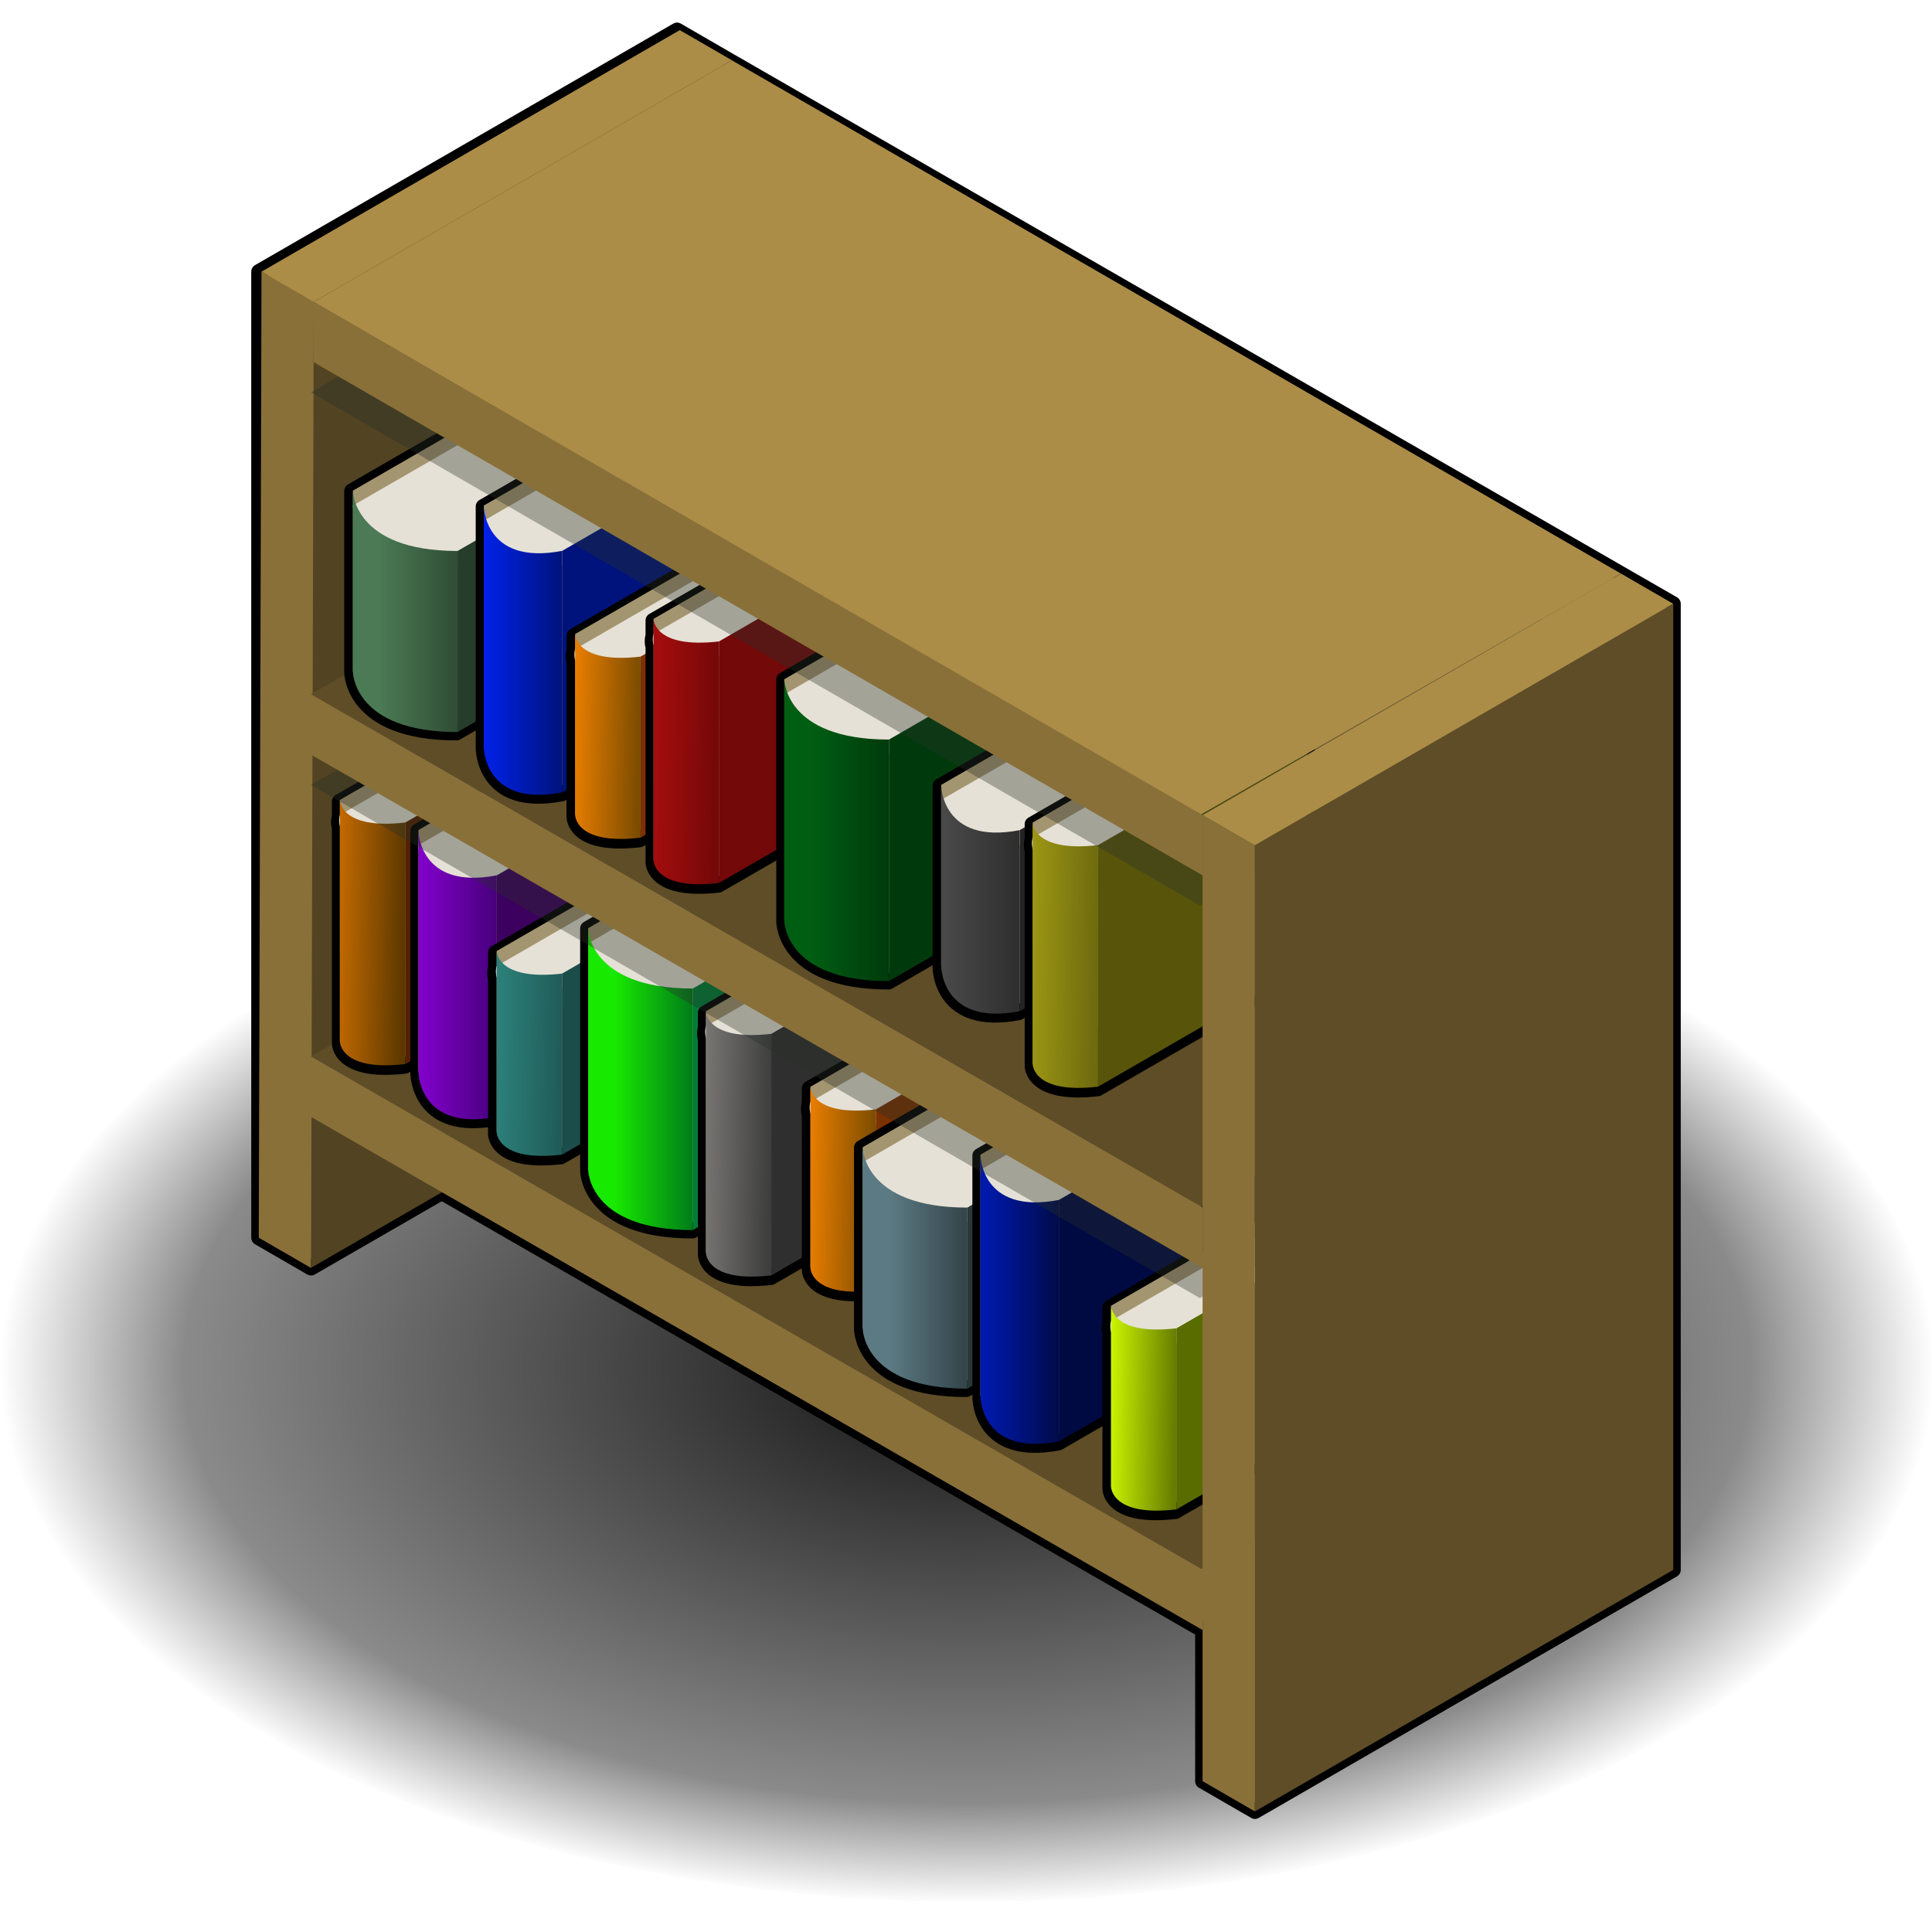 <?xml version="1.0" encoding="UTF-8" standalone="no"?>
<!-- Created with Inkscape (http://www.inkscape.org/) -->

<svg
   xmlns:dc="http://purl.org/dc/elements/1.1/"
   xmlns:cc="http://creativecommons.org/ns#"
   xmlns:rdf="http://www.w3.org/1999/02/22-rdf-syntax-ns#"
   xmlns:svg="http://www.w3.org/2000/svg"
   xmlns="http://www.w3.org/2000/svg"
   xmlns:xlink="http://www.w3.org/1999/xlink"
   xmlns:sodipodi="http://sodipodi.sourceforge.net/DTD/sodipodi-0.dtd"
   xmlns:inkscape="http://www.inkscape.org/namespaces/inkscape"
   width="64"
   height="64"
   viewBox="0 0 16.933 16.933"
   version="1.1"
   id="svg8"
   inkscape:version="0.92.4 (5da689c313, 2019-01-14)"
   sodipodi:docname="flibrowser2-new.svg">
  <defs
     id="defs2">
    <linearGradient
       inkscape:collect="always"
       id="linearGradient5396">
      <stop
         style="stop-color:#caf500;stop-opacity:1"
         offset="0"
         id="stop5392" />
      <stop
         style="stop-color:#677c00;stop-opacity:1"
         offset="1"
         id="stop5394" />
    </linearGradient>
    <linearGradient
       id="linearGradient5390"
       inkscape:collect="always">
      <stop
         id="stop5386"
         offset="0"
         style="stop-color:#001ab3;stop-opacity:1" />
      <stop
         id="stop5388"
         offset="1"
         style="stop-color:#000b4a;stop-opacity:1" />
    </linearGradient>
    <linearGradient
       inkscape:collect="always"
       id="linearGradient5384">
      <stop
         style="stop-color:#5c7a83;stop-opacity:1"
         offset="0"
         id="stop5380" />
      <stop
         style="stop-color:#334449;stop-opacity:1"
         offset="1"
         id="stop5382" />
    </linearGradient>
    <linearGradient
       inkscape:collect="always"
       id="linearGradient5378">
      <stop
         style="stop-color:#777572;stop-opacity:1"
         offset="0"
         id="stop5374" />
      <stop
         style="stop-color:#3e3e3e;stop-opacity:1"
         offset="1"
         id="stop5376" />
    </linearGradient>
    <linearGradient
       inkscape:collect="always"
       id="linearGradient5372">
      <stop
         style="stop-color:#2d817b;stop-opacity:1"
         offset="0"
         id="stop5368" />
      <stop
         style="stop-color:#205c58;stop-opacity:1"
         offset="1"
         id="stop5370" />
    </linearGradient>
    <linearGradient
       inkscape:collect="always"
       id="linearGradient5366">
      <stop
         style="stop-color:#c16900;stop-opacity:1"
         offset="0"
         id="stop5362" />
      <stop
         style="stop-color:#5c3800;stop-opacity:1"
         offset="1"
         id="stop5364" />
    </linearGradient>
    <linearGradient
       id="linearGradient5360"
       inkscape:collect="always">
      <stop
         id="stop5356"
         offset="0"
         style="stop-color:#8300cd;stop-opacity:1" />
      <stop
         id="stop5358"
         offset="1"
         style="stop-color:#47007c;stop-opacity:1" />
    </linearGradient>
    <linearGradient
       inkscape:collect="always"
       id="linearGradient5354">
      <stop
         style="stop-color:#9c9614;stop-opacity:1"
         offset="0"
         id="stop5350" />
      <stop
         style="stop-color:#6e6a0e;stop-opacity:1"
         offset="1"
         id="stop5352" />
    </linearGradient>
    <linearGradient
       id="linearGradient5348"
       inkscape:collect="always">
      <stop
         id="stop5344"
         offset="0"
         style="stop-color:#4a4a4a;stop-opacity:1" />
      <stop
         id="stop5346"
         offset="1"
         style="stop-color:#2e2e2e;stop-opacity:1" />
    </linearGradient>
    <linearGradient
       inkscape:collect="always"
       id="linearGradient5342">
      <stop
         style="stop-color:#005e13;stop-opacity:1"
         offset="0"
         id="stop5338" />
      <stop
         style="stop-color:#003a0c;stop-opacity:1"
         offset="1"
         id="stop5340" />
    </linearGradient>
    <linearGradient
       inkscape:collect="always"
       id="linearGradient5336">
      <stop
         style="stop-color:#4b7a54;stop-opacity:1"
         offset="0"
         id="stop5332" />
      <stop
         style="stop-color:#2f4d35;stop-opacity:1"
         offset="1"
         id="stop5334" />
    </linearGradient>
    <linearGradient
       inkscape:collect="always"
       id="linearGradient5330">
      <stop
         style="stop-color:#a60d0d;stop-opacity:1"
         offset="0"
         id="stop5326" />
      <stop
         style="stop-color:#740808;stop-opacity:1"
         offset="1"
         id="stop5328" />
    </linearGradient>
    <linearGradient
       id="linearGradient5003"
       inkscape:collect="always">
      <stop
         id="stop4999"
         offset="0"
         style="stop-color:#e97e00;stop-opacity:1" />
      <stop
         id="stop5001"
         offset="1"
         style="stop-color:#7c4c00;stop-opacity:1" />
    </linearGradient>
    <linearGradient
       id="linearGradient4985"
       inkscape:collect="always">
      <stop
         id="stop4981"
         offset="0"
         style="stop-color:#18e900;stop-opacity:1" />
      <stop
         id="stop4983"
         offset="1"
         style="stop-color:#007c19;stop-opacity:1" />
    </linearGradient>
    <linearGradient
       inkscape:collect="always"
       id="linearGradient4957">
      <stop
         style="stop-color:#0022e9;stop-opacity:1"
         offset="0"
         id="stop4953" />
      <stop
         style="stop-color:#00137c;stop-opacity:1"
         offset="1"
         id="stop4955" />
    </linearGradient>
    <linearGradient
       inkscape:collect="always"
       id="linearGradient4890">
      <stop
         style="stop-color:#000000;stop-opacity:0.938"
         offset="0"
         id="stop4886" />
      <stop
         id="stop4894"
         offset="0.811"
         style="stop-color:#000000;stop-opacity:0.457" />
      <stop
         style="stop-color:#000000;stop-opacity:0;"
         offset="1"
         id="stop4888" />
    </linearGradient>
    <radialGradient
       inkscape:collect="always"
       xlink:href="#linearGradient4890"
       id="radialGradient4892"
       cx="8.478"
       cy="292.039"
       fx="8.478"
       fy="292.039"
       r="8.478"
       gradientTransform="matrix(1,0,0,0.554,0,130.265)"
       gradientUnits="userSpaceOnUse" />
    <linearGradient
       inkscape:collect="always"
       xlink:href="#linearGradient4957"
       id="linearGradient4959"
       x1="-2.52"
       y1="285.964"
       x2="-1.833"
       y2="285.964"
       gradientUnits="userSpaceOnUse" />
    <linearGradient
       inkscape:collect="always"
       xlink:href="#linearGradient5342"
       id="linearGradient4979"
       gradientUnits="userSpaceOnUse"
       x1="-2.52"
       y1="285.964"
       x2="-1.833"
       y2="285.964"
       gradientTransform="translate(0,-3.175)" />
    <linearGradient
       inkscape:collect="always"
       xlink:href="#linearGradient5330"
       id="linearGradient4997"
       gradientUnits="userSpaceOnUse"
       x1="-2.406"
       y1="285.954"
       x2="-1.833"
       y2="285.964"
       gradientTransform="translate(0,3.704)" />
    <linearGradient
       inkscape:collect="always"
       xlink:href="#linearGradient5348"
       id="linearGradient5041"
       gradientUnits="userSpaceOnUse"
       x1="-2.52"
       y1="285.964"
       x2="-1.833"
       y2="285.964"
       gradientTransform="translate(-3.666,-3.7799999e-6)" />
    <linearGradient
       inkscape:collect="always"
       xlink:href="#linearGradient5336"
       id="linearGradient5043"
       gradientUnits="userSpaceOnUse"
       x1="-2.52"
       y1="285.964"
       x2="-1.833"
       y2="285.964"
       gradientTransform="translate(-3.666,-3.175)" />
    <linearGradient
       inkscape:collect="always"
       xlink:href="#linearGradient5003"
       id="linearGradient5045"
       gradientUnits="userSpaceOnUse"
       x1="-2.406"
       y1="285.954"
       x2="-1.833"
       y2="285.964"
       gradientTransform="translate(-3.666,3.704)" />
    <linearGradient
       inkscape:collect="always"
       xlink:href="#linearGradient5366"
       id="linearGradient5187"
       gradientUnits="userSpaceOnUse"
       gradientTransform="translate(0,3.704)"
       x1="-2.406"
       y1="285.954"
       x2="-1.833"
       y2="285.964" />
    <linearGradient
       inkscape:collect="always"
       xlink:href="#linearGradient5360"
       id="linearGradient5201"
       gradientUnits="userSpaceOnUse"
       x1="-2.52"
       y1="285.964"
       x2="-1.833"
       y2="285.964" />
    <linearGradient
       inkscape:collect="always"
       xlink:href="#linearGradient5372"
       id="linearGradient5215"
       gradientUnits="userSpaceOnUse"
       gradientTransform="translate(-3.666,3.704)"
       x1="-2.406"
       y1="285.954"
       x2="-1.833"
       y2="285.964" />
    <linearGradient
       inkscape:collect="always"
       xlink:href="#linearGradient4985"
       id="linearGradient5229"
       gradientUnits="userSpaceOnUse"
       gradientTransform="translate(0,-3.175)"
       x1="-2.52"
       y1="285.964"
       x2="-1.833"
       y2="285.964" />
    <linearGradient
       inkscape:collect="always"
       xlink:href="#linearGradient5378"
       id="linearGradient5243"
       gradientUnits="userSpaceOnUse"
       gradientTransform="translate(0,3.704)"
       x1="-2.406"
       y1="285.954"
       x2="-1.833"
       y2="285.964" />
    <linearGradient
       inkscape:collect="always"
       xlink:href="#linearGradient5003"
       id="linearGradient5257"
       gradientUnits="userSpaceOnUse"
       gradientTransform="translate(-3.666,3.704)"
       x1="-2.406"
       y1="285.954"
       x2="-1.833"
       y2="285.964" />
    <linearGradient
       inkscape:collect="always"
       xlink:href="#linearGradient5384"
       id="linearGradient5271"
       gradientUnits="userSpaceOnUse"
       gradientTransform="translate(-3.666,-3.175)"
       x1="-2.52"
       y1="285.964"
       x2="-1.833"
       y2="285.964" />
    <linearGradient
       inkscape:collect="always"
       xlink:href="#linearGradient5390"
       id="linearGradient5285"
       gradientUnits="userSpaceOnUse"
       x1="-2.52"
       y1="285.964"
       x2="-1.833"
       y2="285.964" />
    <linearGradient
       inkscape:collect="always"
       xlink:href="#linearGradient5396"
       id="linearGradient5299"
       gradientUnits="userSpaceOnUse"
       gradientTransform="translate(-3.666,3.704)"
       x1="-2.406"
       y1="285.954"
       x2="-1.833"
       y2="285.964" />
    <linearGradient
       inkscape:collect="always"
       xlink:href="#linearGradient5354"
       id="linearGradient5322"
       gradientUnits="userSpaceOnUse"
       gradientTransform="translate(0,3.704)"
       x1="-2.406"
       y1="285.954"
       x2="-1.833"
       y2="285.964" />
  </defs>
  <sodipodi:namedview
     id="base"
     pagecolor="#ffffff"
     bordercolor="#666666"
     borderopacity="1.0"
     inkscape:pageopacity="0.0"
     inkscape:pageshadow="2"
     inkscape:zoom="13.5"
     inkscape:cx="32"
     inkscape:cy="32"
     inkscape:document-units="px"
     inkscape:current-layer="layer1"
     showgrid="true"
     units="px"
     inkscape:pagecheckerboard="false"
     inkscape:snap-bbox="true"
     inkscape:bbox-paths="true"
     inkscape:bbox-nodes="true"
     inkscape:snap-bbox-edge-midpoints="true"
     inkscape:snap-bbox-midpoints="true"
     inkscape:snap-object-midpoints="true"
     inkscape:snap-center="true"
     inkscape:window-width="1920"
     inkscape:window-height="1051"
     inkscape:window-x="1280"
     inkscape:window-y="29"
     inkscape:window-maximized="1"
     inkscape:object-paths="true"
     inkscape:snap-intersection-paths="true">
    <inkscape:grid
       type="axonomgrid"
       id="grid815"
       units="px"
       empspacing="8"
       spacingy="0.265" />
    <inkscape:grid
       type="axonomgrid"
       id="grid4961"
       units="px"
       empspacing="8"
       spacingy="0.132"
       color="#ff0000"
       opacity="0.125"
       empcolor="#ff0000"
       empopacity="0.251" />
  </sodipodi:namedview>
  <g
     inkscape:groupmode="layer"
     id="layer2"
     inkscape:label="shadow"
     style="display:inline">
    <ellipse
       transform="translate(0,-280.067)"
       style="opacity:1;fill:url(#radialGradient4892);fill-opacity:1;fill-rule:nonzero;stroke:none;stroke-width:0.034;stroke-linecap:round;stroke-linejoin:round;stroke-miterlimit:4;stroke-dasharray:none;stroke-dashoffset:0;stroke-opacity:0.973;paint-order:markers stroke fill"
       id="path4884"
       cx="8.478"
       cy="292.039"
       rx="8.478"
       ry="4.696" />
  </g>
  <g
     inkscape:label="Layer 1"
     inkscape:groupmode="layer"
     id="layer1"
     transform="translate(0,-280.067)">
    <path
       style="fill:#897039;fill-opacity:1;fill-rule:evenodd;stroke:#000000;stroke-width:0.132;stroke-linecap:round;stroke-linejoin:round;stroke-miterlimit:4;stroke-dasharray:none;stroke-opacity:1;paint-order:markers fill stroke"
       d="m 5.934,280.331 -3.666,2.117 v 8.467 l 0.458,0.265 1.146,-0.661 6.669,3.836 -1.23e-4,1.323 0.458,0.265 3.666,-2.117 v -8.467 l -8.273,-4.763 z"
       id="path4898"
       inkscape:connector-curvature="0"
       sodipodi:nodetypes="cccccccccccc" />
    <g
       id="g4559"
       transform="translate(-0.253,0.132)"
       style="fill:#5e4d27;fill-opacity:1">
      <path
         inkscape:connector-curvature="0"
         id="path4520"
         d="m 2.545,282.316 -0.024,8.467 0.458,0.265 0.024,-8.467 z"
         style="fill:#897039;fill-opacity:1;fill-rule:evenodd;stroke:none;stroke-width:0.026;stroke-linecap:butt;stroke-linejoin:miter;stroke-miterlimit:4;stroke-dasharray:none;stroke-opacity:1"
         sodipodi:nodetypes="ccccc" />
      <path
         inkscape:connector-curvature="0"
         id="path4522"
         d="m 6.211,280.199 -3.666,2.117 0.458,0.265 3.666,-2.117 z"
         style="fill:#ac8d47;fill-opacity:1;fill-rule:evenodd;stroke:none;stroke-width:0.026;stroke-linecap:butt;stroke-linejoin:miter;stroke-miterlimit:4;stroke-dasharray:none;stroke-opacity:1"
         sodipodi:nodetypes="ccccc" />
      <path
         inkscape:connector-curvature="0"
         id="path4524"
         d="m 6.669,280.463 -0.024,8.467 -3.666,2.117 0.024,-8.467 z"
         style="fill:#524322;fill-opacity:1;fill-rule:evenodd;stroke:none;stroke-width:0.026;stroke-linecap:butt;stroke-linejoin:miter;stroke-miterlimit:4;stroke-dasharray:none;stroke-opacity:1"
         sodipodi:nodetypes="ccccc" />
    </g>
    <g
       id="g4554"
       style="fill:#5e4d27;fill-opacity:1"
       transform="translate(-0.024,0.529)">
      <path
         inkscape:connector-curvature="0"
         id="path4532"
         d="m 10.54,293.296 -7.791,-4.498 3.666,-2.117 7.791,4.498 z"
         style="fill:#5e4d27;fill-opacity:1;fill-rule:evenodd;stroke:none;stroke-width:0.026;stroke-linecap:butt;stroke-linejoin:miter;stroke-miterlimit:4;stroke-dasharray:none;stroke-opacity:1"
         sodipodi:nodetypes="ccccc" />
      <path
         inkscape:connector-curvature="0"
         id="path4534"
         d="m 2.75,288.798 v 0.529 l 7.815,4.498 0,-0.529 z"
         style="fill:#897039;fill-opacity:1;fill-rule:evenodd;stroke:none;stroke-width:0.026;stroke-linecap:butt;stroke-linejoin:miter;stroke-miterlimit:4;stroke-dasharray:none;stroke-opacity:1"
         sodipodi:nodetypes="ccccc" />
    </g>
    <g
       id="g5185"
       transform="translate(5.385,-1.786)">
      <path
         style="fill:#a49571;fill-opacity:1;fill-rule:evenodd;stroke:#000000;stroke-width:0.5;stroke-linecap:round;stroke-linejoin:round;stroke-miterlimit:4;stroke-dasharray:none;stroke-opacity:1;paint-order:markers fill stroke"
         d="M -1.732,29 -9.094,33.25 v 0.5 c 0,0 -0.061,0.176 0,0.369 V 41.25 c 0,0 9.522e-4,1 2.166,0.75 L 0,38 V 30.5 30 L -0.434,30.25 -1.732,29.5 Z"
         transform="matrix(0.265,0,0,0.265,0,280.067)"
         id="path5175"
         inkscape:connector-curvature="0" />
      <path
         style="fill:#a49571;fill-opacity:1;fill-rule:evenodd;stroke:none;stroke-width:0.026;stroke-linecap:butt;stroke-linejoin:miter;stroke-miterlimit:4;stroke-dasharray:none;stroke-opacity:1"
         d="m -2.406,290.981 v -2.117 l 1.948,-1.124 v 2.117 z"
         id="path5177"
         inkscape:connector-curvature="0"
         sodipodi:nodetypes="ccccc" />
      <path
         sodipodi:nodetypes="ccccc"
         inkscape:connector-curvature="0"
         id="path5179"
         d="M -0.458,287.872 0,288.136 l -1.833,1.058 c -0.687,0.132 -0.573,-0.198 -0.573,-0.198 z"
         style="fill:#e6e1d6;fill-opacity:1;fill-rule:evenodd;stroke:none;stroke-width:0.026;stroke-linecap:butt;stroke-linejoin:miter;stroke-miterlimit:4;stroke-dasharray:none;stroke-opacity:1" />
      <path
         sodipodi:nodetypes="ccccc"
         inkscape:connector-curvature="0"
         id="path5181"
         d="m -2.406,290.981 c 0,0 0,0.265 0.573,0.198 v -2.117 c -0.573,0.066 -0.573,-0.198 -0.573,-0.198 z"
         style="fill:url(#linearGradient5187);fill-opacity:1;fill-rule:evenodd;stroke:none;stroke-width:0.026;stroke-linecap:butt;stroke-linejoin:miter;stroke-miterlimit:4;stroke-dasharray:none;stroke-opacity:1" />
      <path
         inkscape:connector-curvature="0"
         id="path5183"
         d="M -1.833,291.179 V 289.062 L 0,288.004 v 2.117 z"
         style="fill:#542100;fill-opacity:1;fill-rule:evenodd;stroke:none;stroke-width:0.026;stroke-linecap:butt;stroke-linejoin:miter;stroke-miterlimit:4;stroke-dasharray:none;stroke-opacity:1"
         sodipodi:nodetypes="ccccc" />
    </g>
    <g
       id="g5199"
       transform="translate(6.187,2.381)">
      <path
         style="fill:#a49571;fill-opacity:1;fill-rule:evenodd;stroke:#000000;stroke-width:0.5;stroke-linecap:round;stroke-linejoin:round;stroke-miterlimit:4;stroke-dasharray:none;stroke-opacity:1;paint-order:markers fill stroke"
         d="m -2.598,14.5 -6.928,4 v 8 c 0,0 -4.197e-4,2 2.598,1.5 L 0,24 V 16.5 16 L -0.434,16.25 -2.598,15 Z"
         transform="matrix(0.265,0,0,0.265,0,280.067)"
         id="path5189"
         inkscape:connector-curvature="0" />
      <path
         sodipodi:nodetypes="ccccc"
         inkscape:connector-curvature="0"
         id="path5191"
         d="m -2.52,287.078 v -2.117 l 1.833,-1.058 v 2.117 z"
         style="fill:#a49571;fill-opacity:1;fill-rule:evenodd;stroke:none;stroke-width:0.026;stroke-linecap:butt;stroke-linejoin:miter;stroke-miterlimit:4;stroke-dasharray:none;stroke-opacity:1" />
      <path
         style="fill:#e6e1d6;fill-opacity:1;fill-rule:evenodd;stroke:none;stroke-width:0.026;stroke-linecap:butt;stroke-linejoin:miter;stroke-miterlimit:4;stroke-dasharray:none;stroke-opacity:1"
         d="M -0.687,284.035 2.8425588e-8,284.432 -1.833,285.491 c -0.687,0.132 -0.687,-0.397 -0.687,-0.397 z"
         id="path5193"
         inkscape:connector-curvature="0"
         sodipodi:nodetypes="ccccc" />
      <path
         style="fill:url(#linearGradient5201);fill-opacity:1;fill-rule:evenodd;stroke:none;stroke-width:0.026;stroke-linecap:butt;stroke-linejoin:miter;stroke-miterlimit:4;stroke-dasharray:none;stroke-opacity:1"
         d="m -2.52,287.078 c 0,0 1e-7,0.529 0.687,0.397 v -2.117 c -0.687,0.132 -0.687,-0.397 -0.687,-0.397 z"
         id="path5195"
         inkscape:connector-curvature="0"
         sodipodi:nodetypes="ccccc" />
      <path
         sodipodi:nodetypes="ccccc"
         style="fill:#3c005e;fill-opacity:1;fill-rule:evenodd;stroke:none;stroke-width:0.026;stroke-linecap:butt;stroke-linejoin:miter;stroke-miterlimit:4;stroke-dasharray:none;stroke-opacity:1"
         d="m -1.833,287.475 v -2.117 L 0,284.3 v 2.117 z"
         id="path5197"
         inkscape:connector-curvature="0" />
    </g>
    <g
       id="g5213"
       transform="translate(10.425,-0.992)">
      <path
         style="fill:#a49571;fill-opacity:1;fill-rule:evenodd;stroke:#000000;stroke-width:0.5;stroke-linecap:round;stroke-linejoin:round;stroke-miterlimit:4;stroke-dasharray:none;stroke-opacity:1;paint-order:markers fill stroke"
         d="m -15.588,31 -7.361,4.25 v 0.5 c 0,0 -0.061,0.176 0,0.369 V 41.25 c 0,0 -0.001,1 2.164,0.75 l 6.93,-4 V 32.5 32 l -0.434,0.25 -1.299,-0.75 z"
         transform="matrix(0.265,0,0,0.265,0,280.067)"
         id="path5203"
         inkscape:connector-curvature="0" />
      <path
         sodipodi:nodetypes="ccccc"
         inkscape:connector-curvature="0"
         id="path5205"
         d="m -6.072,290.981 v -1.587 l 1.948,-1.124 v 1.587 z"
         style="fill:#a49571;fill-opacity:1;fill-rule:evenodd;stroke:none;stroke-width:0.026;stroke-linecap:butt;stroke-linejoin:miter;stroke-miterlimit:4;stroke-dasharray:none;stroke-opacity:1" />
      <path
         style="fill:#e6e1d6;fill-opacity:1;fill-rule:evenodd;stroke:none;stroke-width:0.026;stroke-linecap:butt;stroke-linejoin:miter;stroke-miterlimit:4;stroke-dasharray:none;stroke-opacity:1"
         d="m -4.124,288.401 0.458,0.265 -1.833,1.058 c -0.687,0.132 -0.573,-0.198 -0.573,-0.198 z"
         id="path5207"
         inkscape:connector-curvature="0"
         sodipodi:nodetypes="ccccc" />
      <path
         style="fill:url(#linearGradient5215);fill-opacity:1;fill-rule:evenodd;stroke:none;stroke-width:0.026;stroke-linecap:butt;stroke-linejoin:miter;stroke-miterlimit:4;stroke-dasharray:none;stroke-opacity:1"
         d="m -6.072,290.981 c 0,0 0,0.265 0.573,0.198 v -1.587 c -0.573,0.066 -0.573,-0.198 -0.573,-0.198 z"
         id="path5209"
         inkscape:connector-curvature="0"
         sodipodi:nodetypes="ccccc" />
      <path
         sodipodi:nodetypes="ccccc"
         style="fill:#1b4d4a;fill-opacity:1;fill-rule:evenodd;stroke:none;stroke-width:0.026;stroke-linecap:butt;stroke-linejoin:miter;stroke-miterlimit:4;stroke-dasharray:none;stroke-opacity:1"
         d="m -5.499,291.179 v -1.587 l 1.833,-1.058 v 1.587 z"
         id="path5211"
         inkscape:connector-curvature="0" />
    </g>
    <g
       id="g5227"
       transform="translate(7.905,6.548)">
      <path
         style="fill:#a49571;fill-opacity:1;fill-rule:evenodd;stroke:#000000;stroke-width:0.5;stroke-linecap:round;stroke-linejoin:round;stroke-miterlimit:4;stroke-dasharray:none;stroke-opacity:1;paint-order:markers fill stroke"
         d="m -3.465,2 -6.928,4 v 8 c 0,0 7.42e-4,2 3.465,2 L 0,12 V 4 L -0.434,4.25 -3.465,2.5 Z"
         transform="matrix(0.265,0,0,0.265,0,280.067)"
         id="path5217"
         inkscape:connector-curvature="0" />
      <path
         style="fill:#a49571;fill-opacity:1;fill-rule:evenodd;stroke:none;stroke-width:0.026;stroke-linecap:butt;stroke-linejoin:miter;stroke-miterlimit:4;stroke-dasharray:none;stroke-opacity:1"
         d="m -2.75,283.771 v -2.117 l 1.833,-1.058 v 2.117 z"
         id="path5219"
         inkscape:connector-curvature="0"
         sodipodi:nodetypes="ccccc" />
      <path
         sodipodi:nodetypes="ccccc"
         inkscape:connector-curvature="0"
         id="path5221"
         d="M -0.917,280.728 2.8425588e-8,281.257 -1.833,282.316 c -0.917,1e-5 -0.917,-0.529 -0.917,-0.529 z"
         style="fill:#e6e1d6;fill-opacity:1;fill-rule:evenodd;stroke:none;stroke-width:0.026;stroke-linecap:butt;stroke-linejoin:miter;stroke-miterlimit:4;stroke-dasharray:none;stroke-opacity:1" />
      <path
         sodipodi:nodetypes="ccccc"
         inkscape:connector-curvature="0"
         id="path5223"
         d="m -2.75,283.771 c 0,0 0,0.529 0.917,0.529 v -2.117 c -0.917,0 -0.917,-0.529 -0.917,-0.529 z"
         style="fill:url(#linearGradient5229);fill-opacity:1;fill-rule:evenodd;stroke:none;stroke-width:0.026;stroke-linecap:butt;stroke-linejoin:miter;stroke-miterlimit:4;stroke-dasharray:none;stroke-opacity:1" />
      <path
         inkscape:connector-curvature="0"
         id="path5225"
         d="m -1.833,284.3 v -2.117 L 0,281.125 v 2.117 z"
         style="fill:#007c36;fill-opacity:1;fill-rule:evenodd;stroke:none;stroke-width:0.026;stroke-linecap:butt;stroke-linejoin:miter;stroke-miterlimit:4;stroke-dasharray:none;stroke-opacity:1"
         sodipodi:nodetypes="ccccc" />
    </g>
    <g
       id="g5241"
       transform="translate(8.593,0.066)">
      <path
         style="fill:#a49571;fill-opacity:1;fill-rule:evenodd;stroke:#000000;stroke-width:0.5;stroke-linecap:round;stroke-linejoin:round;stroke-miterlimit:4;stroke-dasharray:none;stroke-opacity:1;paint-order:markers fill stroke"
         d="M -1.732,29 -9.094,33.25 v 0.5 c 0,0 -0.061,0.176 0,0.369 V 41.25 c 0,0 9.522e-4,1 2.166,0.75 L 0,38 V 30.5 30 L -0.434,30.25 -1.732,29.5 Z"
         transform="matrix(0.265,0,0,0.265,0,280.067)"
         id="path5231"
         inkscape:connector-curvature="0" />
      <path
         style="fill:#a49571;fill-opacity:1;fill-rule:evenodd;stroke:none;stroke-width:0.026;stroke-linecap:butt;stroke-linejoin:miter;stroke-miterlimit:4;stroke-dasharray:none;stroke-opacity:1"
         d="m -2.406,290.981 v -2.117 l 1.948,-1.124 v 2.117 z"
         id="path5233"
         inkscape:connector-curvature="0"
         sodipodi:nodetypes="ccccc" />
      <path
         sodipodi:nodetypes="ccccc"
         inkscape:connector-curvature="0"
         id="path5235"
         d="M -0.458,287.872 0,288.136 l -1.833,1.058 c -0.687,0.132 -0.573,-0.198 -0.573,-0.198 z"
         style="fill:#e6e1d6;fill-opacity:1;fill-rule:evenodd;stroke:none;stroke-width:0.026;stroke-linecap:butt;stroke-linejoin:miter;stroke-miterlimit:4;stroke-dasharray:none;stroke-opacity:1" />
      <path
         sodipodi:nodetypes="ccccc"
         inkscape:connector-curvature="0"
         id="path5237"
         d="m -2.406,290.981 c 0,0 0,0.265 0.573,0.198 v -2.117 c -0.573,0.066 -0.573,-0.198 -0.573,-0.198 z"
         style="fill:url(#linearGradient5243);fill-opacity:1;fill-rule:evenodd;stroke:none;stroke-width:0.026;stroke-linecap:butt;stroke-linejoin:miter;stroke-miterlimit:4;stroke-dasharray:none;stroke-opacity:1" />
      <path
         inkscape:connector-curvature="0"
         id="path5239"
         d="M -1.833,291.179 V 289.062 L 0,288.004 v 2.117 z"
         style="fill:#2f2f2f;fill-opacity:1;fill-rule:evenodd;stroke:none;stroke-width:0.026;stroke-linecap:butt;stroke-linejoin:miter;stroke-miterlimit:4;stroke-dasharray:none;stroke-opacity:1"
         sodipodi:nodetypes="ccccc" />
    </g>
    <g
       id="g5255"
       transform="translate(13.175,0.198)">
      <path
         style="fill:#a49571;fill-opacity:1;fill-rule:evenodd;stroke:#000000;stroke-width:0.5;stroke-linecap:round;stroke-linejoin:round;stroke-miterlimit:4;stroke-dasharray:none;stroke-opacity:1;paint-order:markers fill stroke"
         d="m -15.588,31 -7.361,4.25 v 0.5 c 0,0 -0.061,0.176 0,0.369 V 41.25 c 0,0 -0.001,1 2.164,0.75 l 6.93,-4 V 32.5 32 l -0.434,0.25 -1.299,-0.75 z"
         transform="matrix(0.265,0,0,0.265,0,280.067)"
         id="path5245"
         inkscape:connector-curvature="0" />
      <path
         sodipodi:nodetypes="ccccc"
         inkscape:connector-curvature="0"
         id="path5247"
         d="m -6.072,290.981 v -1.587 l 1.948,-1.124 v 1.587 z"
         style="fill:#a49571;fill-opacity:1;fill-rule:evenodd;stroke:none;stroke-width:0.026;stroke-linecap:butt;stroke-linejoin:miter;stroke-miterlimit:4;stroke-dasharray:none;stroke-opacity:1" />
      <path
         style="fill:#e6e1d6;fill-opacity:1;fill-rule:evenodd;stroke:none;stroke-width:0.026;stroke-linecap:butt;stroke-linejoin:miter;stroke-miterlimit:4;stroke-dasharray:none;stroke-opacity:1"
         d="m -4.124,288.401 0.458,0.265 -1.833,1.058 c -0.687,0.132 -0.573,-0.198 -0.573,-0.198 z"
         id="path5249"
         inkscape:connector-curvature="0"
         sodipodi:nodetypes="ccccc" />
      <path
         style="fill:url(#linearGradient5257);fill-opacity:1;fill-rule:evenodd;stroke:none;stroke-width:0.026;stroke-linecap:butt;stroke-linejoin:miter;stroke-miterlimit:4;stroke-dasharray:none;stroke-opacity:1"
         d="m -6.072,290.981 c 0,0 0,0.265 0.573,0.198 v -1.587 c -0.573,0.066 -0.573,-0.198 -0.573,-0.198 z"
         id="path5251"
         inkscape:connector-curvature="0"
         sodipodi:nodetypes="ccccc" />
      <path
         sodipodi:nodetypes="ccccc"
         style="fill:#7c3100;fill-opacity:1;fill-rule:evenodd;stroke:none;stroke-width:0.026;stroke-linecap:butt;stroke-linejoin:miter;stroke-miterlimit:4;stroke-dasharray:none;stroke-opacity:1"
         d="m -5.499,291.179 v -1.587 l 1.833,-1.058 v 1.587 z"
         id="path5253"
         inkscape:connector-curvature="0" />
    </g>
    <g
       id="g5269"
       transform="translate(13.977,7.938)">
      <path
         style="fill:#a49571;fill-opacity:1;fill-rule:evenodd;stroke:#000000;stroke-width:0.5;stroke-linecap:butt;stroke-linejoin:round;stroke-miterlimit:4;stroke-dasharray:none;stroke-opacity:1;paint-order:markers fill stroke"
         d="m -17.32,4 -6.928,4 v 6 c 0,0 -0.001,2 3.463,2 l 6.93,-4 V 6.5 6 l -0.434,0.25 -3.031,-1.75 z"
         transform="matrix(0.265,0,0,0.265,0,280.067)"
         id="path5259"
         inkscape:connector-curvature="0" />
      <path
         sodipodi:nodetypes="ccccc"
         inkscape:connector-curvature="0"
         id="path5261"
         d="m -6.416,283.771 v -1.587 l 1.833,-1.058 v 1.587 z"
         style="fill:#a49571;fill-opacity:1;fill-rule:evenodd;stroke:none;stroke-width:0.026;stroke-linecap:butt;stroke-linejoin:miter;stroke-miterlimit:4;stroke-dasharray:none;stroke-opacity:1" />
      <path
         style="fill:#e6e1d6;fill-opacity:1;fill-rule:evenodd;stroke:none;stroke-width:0.026;stroke-linecap:butt;stroke-linejoin:miter;stroke-miterlimit:4;stroke-dasharray:none;stroke-opacity:1"
         d="m -4.583,281.257 0.917,0.529 -1.833,1.058 c -0.917,10e-6 -0.917,-0.529 -0.917,-0.529 z"
         id="path5263"
         inkscape:connector-curvature="0"
         sodipodi:nodetypes="ccccc" />
      <path
         style="fill:url(#linearGradient5271);fill-opacity:1;fill-rule:evenodd;stroke:none;stroke-width:0.026;stroke-linecap:butt;stroke-linejoin:miter;stroke-miterlimit:4;stroke-dasharray:none;stroke-opacity:1"
         d="m -6.416,283.771 c 0,0 0,0.529 0.917,0.529 v -1.587 c -0.917,0 -0.917,-0.529 -0.917,-0.529 z"
         id="path5265"
         inkscape:connector-curvature="0"
         sodipodi:nodetypes="ccccc" />
      <path
         sodipodi:nodetypes="ccccc"
         style="fill:#29373b;fill-opacity:1;fill-rule:evenodd;stroke:none;stroke-width:0.026;stroke-linecap:butt;stroke-linejoin:miter;stroke-miterlimit:4;stroke-dasharray:none;stroke-opacity:1"
         d="m -5.499,284.3 v -1.587 l 1.833,-1.058 v 1.587 z"
         id="path5267"
         inkscape:connector-curvature="0" />
    </g>
    <g
       id="g5283"
       transform="translate(11.113,5.226)">
      <path
         style="fill:#a49571;fill-opacity:1;fill-rule:evenodd;stroke:#000000;stroke-width:0.5;stroke-linecap:round;stroke-linejoin:round;stroke-miterlimit:4;stroke-dasharray:none;stroke-opacity:1;paint-order:markers fill stroke"
         d="m -2.598,14.5 -6.928,4 v 8 c 0,0 -4.197e-4,2 2.598,1.5 L 0,24 V 16.5 16 L -0.434,16.25 -2.598,15 Z"
         transform="matrix(0.265,0,0,0.265,0,280.067)"
         id="path5273"
         inkscape:connector-curvature="0" />
      <path
         sodipodi:nodetypes="ccccc"
         inkscape:connector-curvature="0"
         id="path5275"
         d="m -2.52,287.078 v -2.117 l 1.833,-1.058 v 2.117 z"
         style="fill:#a49571;fill-opacity:1;fill-rule:evenodd;stroke:none;stroke-width:0.026;stroke-linecap:butt;stroke-linejoin:miter;stroke-miterlimit:4;stroke-dasharray:none;stroke-opacity:1" />
      <path
         style="fill:#e6e1d6;fill-opacity:1;fill-rule:evenodd;stroke:none;stroke-width:0.026;stroke-linecap:butt;stroke-linejoin:miter;stroke-miterlimit:4;stroke-dasharray:none;stroke-opacity:1"
         d="M -0.687,284.035 2.8425588e-8,284.432 -1.833,285.491 c -0.687,0.132 -0.687,-0.397 -0.687,-0.397 z"
         id="path5277"
         inkscape:connector-curvature="0"
         sodipodi:nodetypes="ccccc" />
      <path
         style="fill:url(#linearGradient5285);fill-opacity:1;fill-rule:evenodd;stroke:none;stroke-width:0.026;stroke-linecap:butt;stroke-linejoin:miter;stroke-miterlimit:4;stroke-dasharray:none;stroke-opacity:1"
         d="m -2.52,287.078 c 0,0 1e-7,0.529 0.687,0.397 v -2.117 c -0.687,0.132 -0.687,-0.397 -0.687,-0.397 z"
         id="path5279"
         inkscape:connector-curvature="0"
         sodipodi:nodetypes="ccccc" />
      <path
         sodipodi:nodetypes="ccccc"
         style="fill:#000a42;fill-opacity:1;fill-rule:evenodd;stroke:none;stroke-width:0.026;stroke-linecap:butt;stroke-linejoin:miter;stroke-miterlimit:4;stroke-dasharray:none;stroke-opacity:1"
         d="m -1.833,287.475 v -2.117 L 0,284.3 v 2.117 z"
         id="path5281"
         inkscape:connector-curvature="0" />
    </g>
    <g
       id="g5297"
       transform="translate(15.81,2.117)">
      <path
         style="fill:#a49571;fill-opacity:1;fill-rule:evenodd;stroke:#000000;stroke-width:0.5;stroke-linecap:round;stroke-linejoin:round;stroke-miterlimit:4;stroke-dasharray:none;stroke-opacity:1;paint-order:markers fill stroke"
         d="m -15.588,31 -7.361,4.25 v 0.5 c 0,0 -0.061,0.176 0,0.369 V 41.25 c 0,0 -0.001,1 2.164,0.75 l 6.93,-4 V 32.5 32 l -0.434,0.25 -1.299,-0.75 z"
         transform="matrix(0.265,0,0,0.265,0,280.067)"
         id="path5287"
         inkscape:connector-curvature="0" />
      <path
         sodipodi:nodetypes="ccccc"
         inkscape:connector-curvature="0"
         id="path5289"
         d="m -6.072,290.981 v -1.587 l 1.948,-1.124 v 1.587 z"
         style="fill:#a49571;fill-opacity:1;fill-rule:evenodd;stroke:none;stroke-width:0.026;stroke-linecap:butt;stroke-linejoin:miter;stroke-miterlimit:4;stroke-dasharray:none;stroke-opacity:1" />
      <path
         style="fill:#e6e1d6;fill-opacity:1;fill-rule:evenodd;stroke:none;stroke-width:0.026;stroke-linecap:butt;stroke-linejoin:miter;stroke-miterlimit:4;stroke-dasharray:none;stroke-opacity:1"
         d="m -4.124,288.401 0.458,0.265 -1.833,1.058 c -0.687,0.132 -0.573,-0.198 -0.573,-0.198 z"
         id="path5291"
         inkscape:connector-curvature="0"
         sodipodi:nodetypes="ccccc" />
      <path
         style="fill:url(#linearGradient5299);fill-opacity:1;fill-rule:evenodd;stroke:none;stroke-width:0.026;stroke-linecap:butt;stroke-linejoin:miter;stroke-miterlimit:4;stroke-dasharray:none;stroke-opacity:1"
         d="m -6.072,290.981 c 0,0 0,0.265 0.573,0.198 v -1.587 c -0.573,0.066 -0.573,-0.198 -0.573,-0.198 z"
         id="path5293"
         inkscape:connector-curvature="0"
         sodipodi:nodetypes="ccccc" />
      <path
         sodipodi:nodetypes="ccccc"
         style="fill:#596c00;fill-opacity:1;fill-rule:evenodd;stroke:none;stroke-width:0.026;stroke-linecap:butt;stroke-linejoin:miter;stroke-miterlimit:4;stroke-dasharray:none;stroke-opacity:1"
         d="m -5.499,291.179 v -1.587 l 1.833,-1.058 v 1.587 z"
         id="path5295"
         inkscape:connector-curvature="0" />
    </g>
    <path
       style="fill:#2a3129;fill-opacity:0.352;fill-rule:evenodd;stroke:none;stroke-width:0.026;stroke-linecap:butt;stroke-linejoin:miter;stroke-miterlimit:4;stroke-dasharray:none;stroke-opacity:1"
       d="m 10.516,291.444 -7.791,-4.498 3.666,-2.117 7.791,4.498 z"
       id="path5301"
       inkscape:connector-curvature="0"
       sodipodi:nodetypes="ccccc" />
    <g
       id="g5308">
      <path
         style="fill:#5e4d27;fill-opacity:1;fill-rule:evenodd;stroke:none;stroke-width:0.026;stroke-linecap:butt;stroke-linejoin:miter;stroke-miterlimit:4;stroke-dasharray:none;stroke-opacity:1"
         d="m 10.516,290.65 -7.791,-4.498 3.666,-2.117 7.791,4.498 z"
         id="path4536"
         inkscape:connector-curvature="0"
         sodipodi:nodetypes="ccccc" />
      <path
         style="fill:#897039;fill-opacity:1;fill-rule:evenodd;stroke:none;stroke-width:0.026;stroke-linecap:butt;stroke-linejoin:miter;stroke-miterlimit:4;stroke-dasharray:none;stroke-opacity:1"
         d="m 2.726,286.152 v 0.529 l 7.815,4.498 v -0.529 z"
         id="path4538"
         inkscape:connector-curvature="0"
         sodipodi:nodetypes="ccccc" />
    </g>
    <g
       id="g5113"
       transform="translate(9.509,2.183)">
      <path
         id="path5099"
         transform="matrix(0.265,0,0,0.265,0,280.067)"
         d="m -17.32,4 -6.928,4 v 6 c 0,0 -0.001,2 3.463,2 l 6.93,-4 V 6.5 6 l -0.434,0.25 -3.031,-1.75 z"
         style="fill:#a49571;fill-opacity:1;fill-rule:evenodd;stroke:#000000;stroke-width:0.5;stroke-linecap:butt;stroke-linejoin:round;stroke-miterlimit:4;stroke-dasharray:none;stroke-opacity:1;paint-order:markers fill stroke"
         inkscape:connector-curvature="0" />
      <path
         style="fill:#a49571;fill-opacity:1;fill-rule:evenodd;stroke:none;stroke-width:0.026;stroke-linecap:butt;stroke-linejoin:miter;stroke-miterlimit:4;stroke-dasharray:none;stroke-opacity:1"
         d="m -6.416,283.771 v -1.587 l 1.833,-1.058 v 1.587 z"
         id="path5015"
         inkscape:connector-curvature="0"
         sodipodi:nodetypes="ccccc" />
      <path
         sodipodi:nodetypes="ccccc"
         inkscape:connector-curvature="0"
         id="path5017"
         d="m -4.583,281.257 0.917,0.529 -1.833,1.058 c -0.917,10e-6 -0.917,-0.529 -0.917,-0.529 z"
         style="fill:#e6e1d6;fill-opacity:1;fill-rule:evenodd;stroke:none;stroke-width:0.026;stroke-linecap:butt;stroke-linejoin:miter;stroke-miterlimit:4;stroke-dasharray:none;stroke-opacity:1" />
      <path
         sodipodi:nodetypes="ccccc"
         inkscape:connector-curvature="0"
         id="path5019"
         d="m -6.416,283.771 c 0,0 0,0.529 0.917,0.529 v -1.587 c -0.917,0 -0.917,-0.529 -0.917,-0.529 z"
         style="fill:url(#linearGradient5043);fill-opacity:1;fill-rule:evenodd;stroke:none;stroke-width:0.026;stroke-linecap:butt;stroke-linejoin:miter;stroke-miterlimit:4;stroke-dasharray:none;stroke-opacity:1" />
      <path
         inkscape:connector-curvature="0"
         id="path5021"
         d="m -5.499,284.3 v -1.587 l 1.833,-1.058 v 1.587 z"
         style="fill:#253d2a;fill-opacity:1;fill-rule:evenodd;stroke:none;stroke-width:0.026;stroke-linecap:butt;stroke-linejoin:miter;stroke-miterlimit:4;stroke-dasharray:none;stroke-opacity:1"
         sodipodi:nodetypes="ccccc" />
    </g>
    <g
       id="g5093"
       transform="translate(6.76,-0.463)">
      <path
         id="path5079"
         transform="matrix(0.265,0,0,0.265,0,280.067)"
         d="m -2.598,14.5 -6.928,4 v 8 c 0,0 -4.197e-4,2 2.598,1.5 L 0,24 V 16.5 16 L -0.434,16.25 -2.598,15 Z"
         style="fill:#a49571;fill-opacity:1;fill-rule:evenodd;stroke:#000000;stroke-width:0.5;stroke-linecap:round;stroke-linejoin:round;stroke-miterlimit:4;stroke-dasharray:none;stroke-opacity:1;paint-order:markers fill stroke"
         inkscape:connector-curvature="0" />
      <path
         style="fill:#a49571;fill-opacity:1;fill-rule:evenodd;stroke:none;stroke-width:0.026;stroke-linecap:butt;stroke-linejoin:miter;stroke-miterlimit:4;stroke-dasharray:none;stroke-opacity:1"
         d="m -2.52,287.078 v -2.117 l 1.833,-1.058 v 2.117 z"
         id="path4947"
         inkscape:connector-curvature="0"
         sodipodi:nodetypes="ccccc" />
      <path
         sodipodi:nodetypes="ccccc"
         inkscape:connector-curvature="0"
         id="path4951"
         d="M -0.687,284.035 2.8425588e-8,284.432 -1.833,285.491 c -0.687,0.132 -0.687,-0.397 -0.687,-0.397 z"
         style="fill:#e6e1d6;fill-opacity:1;fill-rule:evenodd;stroke:none;stroke-width:0.026;stroke-linecap:butt;stroke-linejoin:miter;stroke-miterlimit:4;stroke-dasharray:none;stroke-opacity:1" />
      <path
         sodipodi:nodetypes="ccccc"
         inkscape:connector-curvature="0"
         id="path4949"
         d="m -2.52,287.078 c 0,0 1e-7,0.529 0.687,0.397 v -2.117 c -0.687,0.132 -0.687,-0.397 -0.687,-0.397 z"
         style="fill:url(#linearGradient4959);fill-opacity:1;fill-rule:evenodd;stroke:none;stroke-width:0.026;stroke-linecap:butt;stroke-linejoin:miter;stroke-miterlimit:4;stroke-dasharray:none;stroke-opacity:1" />
      <path
         inkscape:connector-curvature="0"
         id="path4945"
         d="m -1.833,287.475 v -2.117 L 0,284.3 v 2.117 z"
         style="fill:#00137c;fill-opacity:1;fill-rule:evenodd;stroke:none;stroke-width:0.026;stroke-linecap:butt;stroke-linejoin:miter;stroke-miterlimit:4;stroke-dasharray:none;stroke-opacity:1"
         sodipodi:nodetypes="ccccc" />
    </g>
    <g
       id="g5173"
       transform="translate(11.113,-3.77)">
      <path
         id="path5159"
         transform="matrix(0.265,0,0,0.265,0,280.067)"
         d="m -15.588,31 -7.361,4.25 v 0.5 c 0,0 -0.061,0.176 0,0.369 V 41.25 c 0,0 -0.001,1 2.164,0.75 l 6.93,-4 V 32.5 32 l -0.434,0.25 -1.299,-0.75 z"
         style="fill:#a49571;fill-opacity:1;fill-rule:evenodd;stroke:#000000;stroke-width:0.5;stroke-linecap:round;stroke-linejoin:round;stroke-miterlimit:4;stroke-dasharray:none;stroke-opacity:1;paint-order:markers fill stroke"
         inkscape:connector-curvature="0" />
      <path
         style="fill:#a49571;fill-opacity:1;fill-rule:evenodd;stroke:none;stroke-width:0.026;stroke-linecap:butt;stroke-linejoin:miter;stroke-miterlimit:4;stroke-dasharray:none;stroke-opacity:1"
         d="m -6.072,290.981 v -1.587 l 1.948,-1.124 v 1.587 z"
         id="path5025"
         inkscape:connector-curvature="0"
         sodipodi:nodetypes="ccccc" />
      <path
         sodipodi:nodetypes="ccccc"
         inkscape:connector-curvature="0"
         id="path5027"
         d="m -4.124,288.401 0.458,0.265 -1.833,1.058 c -0.687,0.132 -0.573,-0.198 -0.573,-0.198 z"
         style="fill:#e6e1d6;fill-opacity:1;fill-rule:evenodd;stroke:none;stroke-width:0.026;stroke-linecap:butt;stroke-linejoin:miter;stroke-miterlimit:4;stroke-dasharray:none;stroke-opacity:1" />
      <path
         sodipodi:nodetypes="ccccc"
         inkscape:connector-curvature="0"
         id="path5029"
         d="m -6.072,290.981 c 0,0 0,0.265 0.573,0.198 v -1.587 c -0.573,0.066 -0.573,-0.198 -0.573,-0.198 z"
         style="fill:url(#linearGradient5045);fill-opacity:1;fill-rule:evenodd;stroke:none;stroke-width:0.026;stroke-linecap:butt;stroke-linejoin:miter;stroke-miterlimit:4;stroke-dasharray:none;stroke-opacity:1" />
      <path
         inkscape:connector-curvature="0"
         id="path5031"
         d="m -5.499,291.179 v -1.587 l 1.833,-1.058 v 1.587 z"
         style="fill:#7c3100;fill-opacity:1;fill-rule:evenodd;stroke:none;stroke-width:0.026;stroke-linecap:butt;stroke-linejoin:miter;stroke-miterlimit:4;stroke-dasharray:none;stroke-opacity:1"
         sodipodi:nodetypes="ccccc" />
    </g>
    <g
       id="g5153"
       transform="translate(8.134,-3.373)">
      <path
         id="path5139"
         transform="matrix(0.265,0,0,0.265,0,280.067)"
         d="M -1.732,29 -9.094,33.25 v 0.5 c 0,0 -0.061,0.176 0,0.369 V 41.25 c 0,0 9.522e-4,1 2.166,0.75 L 0,38 V 30.5 30 L -0.434,30.25 -1.732,29.5 Z"
         style="fill:#a49571;fill-opacity:1;fill-rule:evenodd;stroke:#000000;stroke-width:0.5;stroke-linecap:round;stroke-linejoin:round;stroke-miterlimit:4;stroke-dasharray:none;stroke-opacity:1;paint-order:markers fill stroke"
         inkscape:connector-curvature="0" />
      <path
         sodipodi:nodetypes="ccccc"
         inkscape:connector-curvature="0"
         id="path4987"
         d="m -2.406,290.981 v -2.117 l 1.948,-1.124 v 2.117 z"
         style="fill:#a49571;fill-opacity:1;fill-rule:evenodd;stroke:none;stroke-width:0.026;stroke-linecap:butt;stroke-linejoin:miter;stroke-miterlimit:4;stroke-dasharray:none;stroke-opacity:1" />
      <path
         style="fill:#e6e1d6;fill-opacity:1;fill-rule:evenodd;stroke:none;stroke-width:0.026;stroke-linecap:butt;stroke-linejoin:miter;stroke-miterlimit:4;stroke-dasharray:none;stroke-opacity:1"
         d="M -0.458,287.872 0,288.136 l -1.833,1.058 c -0.687,0.132 -0.573,-0.198 -0.573,-0.198 z"
         id="path4989"
         inkscape:connector-curvature="0"
         sodipodi:nodetypes="ccccc" />
      <path
         style="fill:url(#linearGradient4997);fill-opacity:1;fill-rule:evenodd;stroke:none;stroke-width:0.026;stroke-linecap:butt;stroke-linejoin:miter;stroke-miterlimit:4;stroke-dasharray:none;stroke-opacity:1"
         d="m -2.406,290.981 c 0,0 0,0.265 0.573,0.198 v -2.117 c -0.573,0.066 -0.573,-0.198 -0.573,-0.198 z"
         id="path4991"
         inkscape:connector-curvature="0"
         sodipodi:nodetypes="ccccc" />
      <path
         sodipodi:nodetypes="ccccc"
         style="fill:#730909;fill-opacity:1;fill-rule:evenodd;stroke:none;stroke-width:0.026;stroke-linecap:butt;stroke-linejoin:miter;stroke-miterlimit:4;stroke-dasharray:none;stroke-opacity:1"
         d="M -1.833,291.179 V 289.062 L 0,288.004 v 2.117 z"
         id="path4993"
         inkscape:connector-curvature="0" />
    </g>
    <g
       id="g5073"
       transform="translate(9.624,4.366)">
      <path
         id="path5047"
         transform="matrix(0.265,0,0,0.265,0,280.067)"
         d="m -3.465,2 -6.928,4 v 8 c 0,0 7.42e-4,2 3.465,2 L 0,12 V 4 L -0.434,4.25 -3.465,2.5 Z"
         style="fill:#a49571;fill-opacity:1;fill-rule:evenodd;stroke:#000000;stroke-width:0.5;stroke-linecap:round;stroke-linejoin:round;stroke-miterlimit:4;stroke-dasharray:none;stroke-opacity:1;paint-order:markers fill stroke"
         inkscape:connector-curvature="0" />
      <path
         sodipodi:nodetypes="ccccc"
         inkscape:connector-curvature="0"
         id="path4969"
         d="m -2.75,283.771 v -2.117 l 1.833,-1.058 v 2.117 z"
         style="fill:#a49571;fill-opacity:1;fill-rule:evenodd;stroke:none;stroke-width:0.026;stroke-linecap:butt;stroke-linejoin:miter;stroke-miterlimit:4;stroke-dasharray:none;stroke-opacity:1" />
      <path
         style="fill:#e6e1d6;fill-opacity:1;fill-rule:evenodd;stroke:none;stroke-width:0.026;stroke-linecap:butt;stroke-linejoin:miter;stroke-miterlimit:4;stroke-dasharray:none;stroke-opacity:1"
         d="M -0.917,280.728 2.8425588e-8,281.257 -1.833,282.316 c -0.917,1e-5 -0.917,-0.529 -0.917,-0.529 z"
         id="path4971"
         inkscape:connector-curvature="0"
         sodipodi:nodetypes="ccccc" />
      <path
         style="fill:url(#linearGradient4979);fill-opacity:1;fill-rule:evenodd;stroke:none;stroke-width:0.026;stroke-linecap:butt;stroke-linejoin:miter;stroke-miterlimit:4;stroke-dasharray:none;stroke-opacity:1"
         d="m -2.75,283.771 c 0,0 0,0.529 0.917,0.529 v -2.117 c -0.917,0 -0.917,-0.529 -0.917,-0.529 z"
         id="path4973"
         inkscape:connector-curvature="0"
         sodipodi:nodetypes="ccccc" />
      <path
         sodipodi:nodetypes="ccccc"
         style="fill:#003a0c;fill-opacity:1;fill-rule:evenodd;stroke:none;stroke-width:0.026;stroke-linecap:butt;stroke-linejoin:miter;stroke-miterlimit:4;stroke-dasharray:none;stroke-opacity:1"
         d="m -1.833,284.3 v -2.117 L 0,281.125 v 2.117 z"
         id="path4975"
         inkscape:connector-curvature="0" />
    </g>
    <g
       id="g5133"
       transform="translate(14.436,1.455)">
      <path
         id="path5119"
         transform="matrix(0.265,0,0,0.265,0,280.067)"
         d="m -16.455,16.5 -6.928,4 v 6 c 0,0 -4.2e-4,2 2.598,1.5 l 6.93,-4 V 18.5 18 l -0.434,0.25 -2.166,-1.25 z"
         style="fill:#a49571;fill-opacity:1;fill-rule:evenodd;stroke:#000000;stroke-width:0.5;stroke-linecap:round;stroke-linejoin:round;stroke-miterlimit:4;stroke-dasharray:none;stroke-opacity:1;paint-order:markers fill stroke"
         inkscape:connector-curvature="0" />
      <path
         sodipodi:nodetypes="ccccc"
         inkscape:connector-curvature="0"
         id="path5005"
         d="m -6.187,287.078 v -1.587 l 1.833,-1.058 v 1.587 z"
         style="fill:#a49571;fill-opacity:1;fill-rule:evenodd;stroke:none;stroke-width:0.026;stroke-linecap:butt;stroke-linejoin:miter;stroke-miterlimit:4;stroke-dasharray:none;stroke-opacity:1" />
      <path
         style="fill:#e6e1d6;fill-opacity:1;fill-rule:evenodd;stroke:none;stroke-width:0.026;stroke-linecap:butt;stroke-linejoin:miter;stroke-miterlimit:4;stroke-dasharray:none;stroke-opacity:1"
         d="m -4.354,284.565 0.687,0.397 -1.833,1.058 c -0.687,0.132 -0.687,-0.397 -0.687,-0.397 z"
         id="path5007"
         inkscape:connector-curvature="0"
         sodipodi:nodetypes="ccccc" />
      <path
         style="fill:url(#linearGradient5041);fill-opacity:1;fill-rule:evenodd;stroke:none;stroke-width:0.026;stroke-linecap:butt;stroke-linejoin:miter;stroke-miterlimit:4;stroke-dasharray:none;stroke-opacity:1"
         d="m -6.187,287.078 c 0,0 1e-7,0.529 0.687,0.397 v -1.587 c -0.687,0.132 -0.687,-0.397 -0.687,-0.397 z"
         id="path5009"
         inkscape:connector-curvature="0"
         sodipodi:nodetypes="ccccc" />
      <path
         sodipodi:nodetypes="ccccc"
         style="fill:#232323;fill-opacity:1;fill-rule:evenodd;stroke:none;stroke-width:0.026;stroke-linecap:butt;stroke-linejoin:miter;stroke-miterlimit:4;stroke-dasharray:none;stroke-opacity:1"
         d="m -5.499,287.475 v -1.587 l 1.833,-1.058 v 1.587 z"
         id="path5011"
         inkscape:connector-curvature="0" />
    </g>
    <g
       transform="translate(11.457,-1.588)"
       id="g5320">
      <path
         inkscape:connector-curvature="0"
         style="fill:#2e2e2e;fill-opacity:1;fill-rule:evenodd;stroke:#000000;stroke-width:0.5;stroke-linecap:round;stroke-linejoin:round;stroke-miterlimit:4;stroke-dasharray:none;stroke-opacity:1;paint-order:markers fill stroke"
         d="M -1.732,29 -9.094,33.25 v 0.5 c 0,0 -0.061,0.176 0,0.369 V 41.25 c 0,0 9.522e-4,1 2.166,0.75 L 0,38 V 30.5 30 L -0.434,30.25 -1.732,29.5 Z"
         transform="matrix(0.265,0,0,0.265,0,280.067)"
         id="path5310" />
      <path
         style="fill:#a49571;fill-opacity:1;fill-rule:evenodd;stroke:none;stroke-width:0.026;stroke-linecap:butt;stroke-linejoin:miter;stroke-miterlimit:4;stroke-dasharray:none;stroke-opacity:1"
         d="m -2.406,290.981 v -2.117 l 1.948,-1.124 v 2.117 z"
         id="path5312"
         inkscape:connector-curvature="0"
         sodipodi:nodetypes="ccccc" />
      <path
         sodipodi:nodetypes="ccccc"
         inkscape:connector-curvature="0"
         id="path5314"
         d="M -0.458,287.872 0,288.136 l -1.833,1.058 c -0.687,0.132 -0.573,-0.198 -0.573,-0.198 z"
         style="fill:#e6e1d6;fill-opacity:1;fill-rule:evenodd;stroke:none;stroke-width:0.026;stroke-linecap:butt;stroke-linejoin:miter;stroke-miterlimit:4;stroke-dasharray:none;stroke-opacity:1" />
      <path
         sodipodi:nodetypes="ccccc"
         inkscape:connector-curvature="0"
         id="path5316"
         d="m -2.406,290.981 c 0,0 0,0.265 0.573,0.198 v -2.117 c -0.573,0.066 -0.573,-0.198 -0.573,-0.198 z"
         style="fill:url(#linearGradient5322);fill-opacity:1;fill-rule:evenodd;stroke:none;stroke-width:0.026;stroke-linecap:butt;stroke-linejoin:miter;stroke-miterlimit:4;stroke-dasharray:none;stroke-opacity:1" />
      <path
         inkscape:connector-curvature="0"
         id="path5318"
         d="M -1.833,291.179 V 289.062 L 0,288.004 v 2.117 z"
         style="fill:#58550b;fill-opacity:1;fill-rule:evenodd;stroke:none;stroke-width:0.026;stroke-linecap:butt;stroke-linejoin:miter;stroke-miterlimit:4;stroke-dasharray:none;stroke-opacity:1"
         sodipodi:nodetypes="ccccc" />
    </g>
    <path
       sodipodi:nodetypes="ccccc"
       inkscape:connector-curvature="0"
       id="path5324"
       d="m 10.516,288.004 -7.791,-4.498 3.666,-2.117 7.791,4.498 z"
       style="fill:#2a3129;fill-opacity:0.352;fill-rule:evenodd;stroke:none;stroke-width:0.026;stroke-linecap:butt;stroke-linejoin:miter;stroke-miterlimit:4;stroke-dasharray:none;stroke-opacity:1" />
    <g
       id="g4546"
       style="fill:#5e4d27;fill-opacity:1;stroke:none"
       transform="translate(-0.024,0.265)">
      <path
         inkscape:connector-curvature="0"
         id="path4540"
         d="m 10.54,286.946 -7.767,-4.498 3.666,-2.117 7.791,4.498 z"
         style="fill:#ac8d47;fill-opacity:1;fill-rule:evenodd;stroke:none;stroke-width:0.026;stroke-linecap:butt;stroke-linejoin:miter;stroke-miterlimit:4;stroke-dasharray:none;stroke-opacity:1"
         sodipodi:nodetypes="ccccc" />
      <path
         inkscape:connector-curvature="0"
         id="path4542"
         d="m 2.774,282.448 v 0.529 l 7.791,4.498 v -0.529 z"
         style="fill:#897039;fill-opacity:1;fill-rule:evenodd;stroke:none;stroke-width:0.026;stroke-linecap:butt;stroke-linejoin:miter;stroke-miterlimit:4;stroke-dasharray:none;stroke-opacity:1"
         sodipodi:nodetypes="ccccc" />
    </g>
    <g
       id="g4564"
       style="fill:#5e4d27;fill-opacity:1"
       transform="translate(-0.024,0.265)">
      <path
         style="fill:#897039;fill-opacity:1;fill-rule:evenodd;stroke:none;stroke-width:0.026;stroke-linecap:butt;stroke-linejoin:miter;stroke-miterlimit:4;stroke-dasharray:none;stroke-opacity:1"
         d="m 10.564,286.946 v 8.467 l 0.458,0.265 v -8.467 z"
         id="path4526"
         inkscape:connector-curvature="0" />
      <path
         style="fill:#ac8d47;fill-opacity:1;fill-rule:evenodd;stroke:none;stroke-width:0.026;stroke-linecap:butt;stroke-linejoin:miter;stroke-miterlimit:4;stroke-dasharray:none;stroke-opacity:1"
         d="m 14.231,284.829 -3.666,2.117 0.458,0.265 3.666,-2.117 z"
         id="path4528"
         inkscape:connector-curvature="0" />
      <path
         style="fill:#5e4d27;fill-opacity:1;fill-rule:evenodd;stroke:none;stroke-width:0.026;stroke-linecap:butt;stroke-linejoin:miter;stroke-miterlimit:4;stroke-dasharray:none;stroke-opacity:1"
         d="m 14.689,285.094 v 8.467 l -3.666,2.117 v -8.467 z"
         id="path4530"
         inkscape:connector-curvature="0" />
    </g>
  </g>
</svg>

